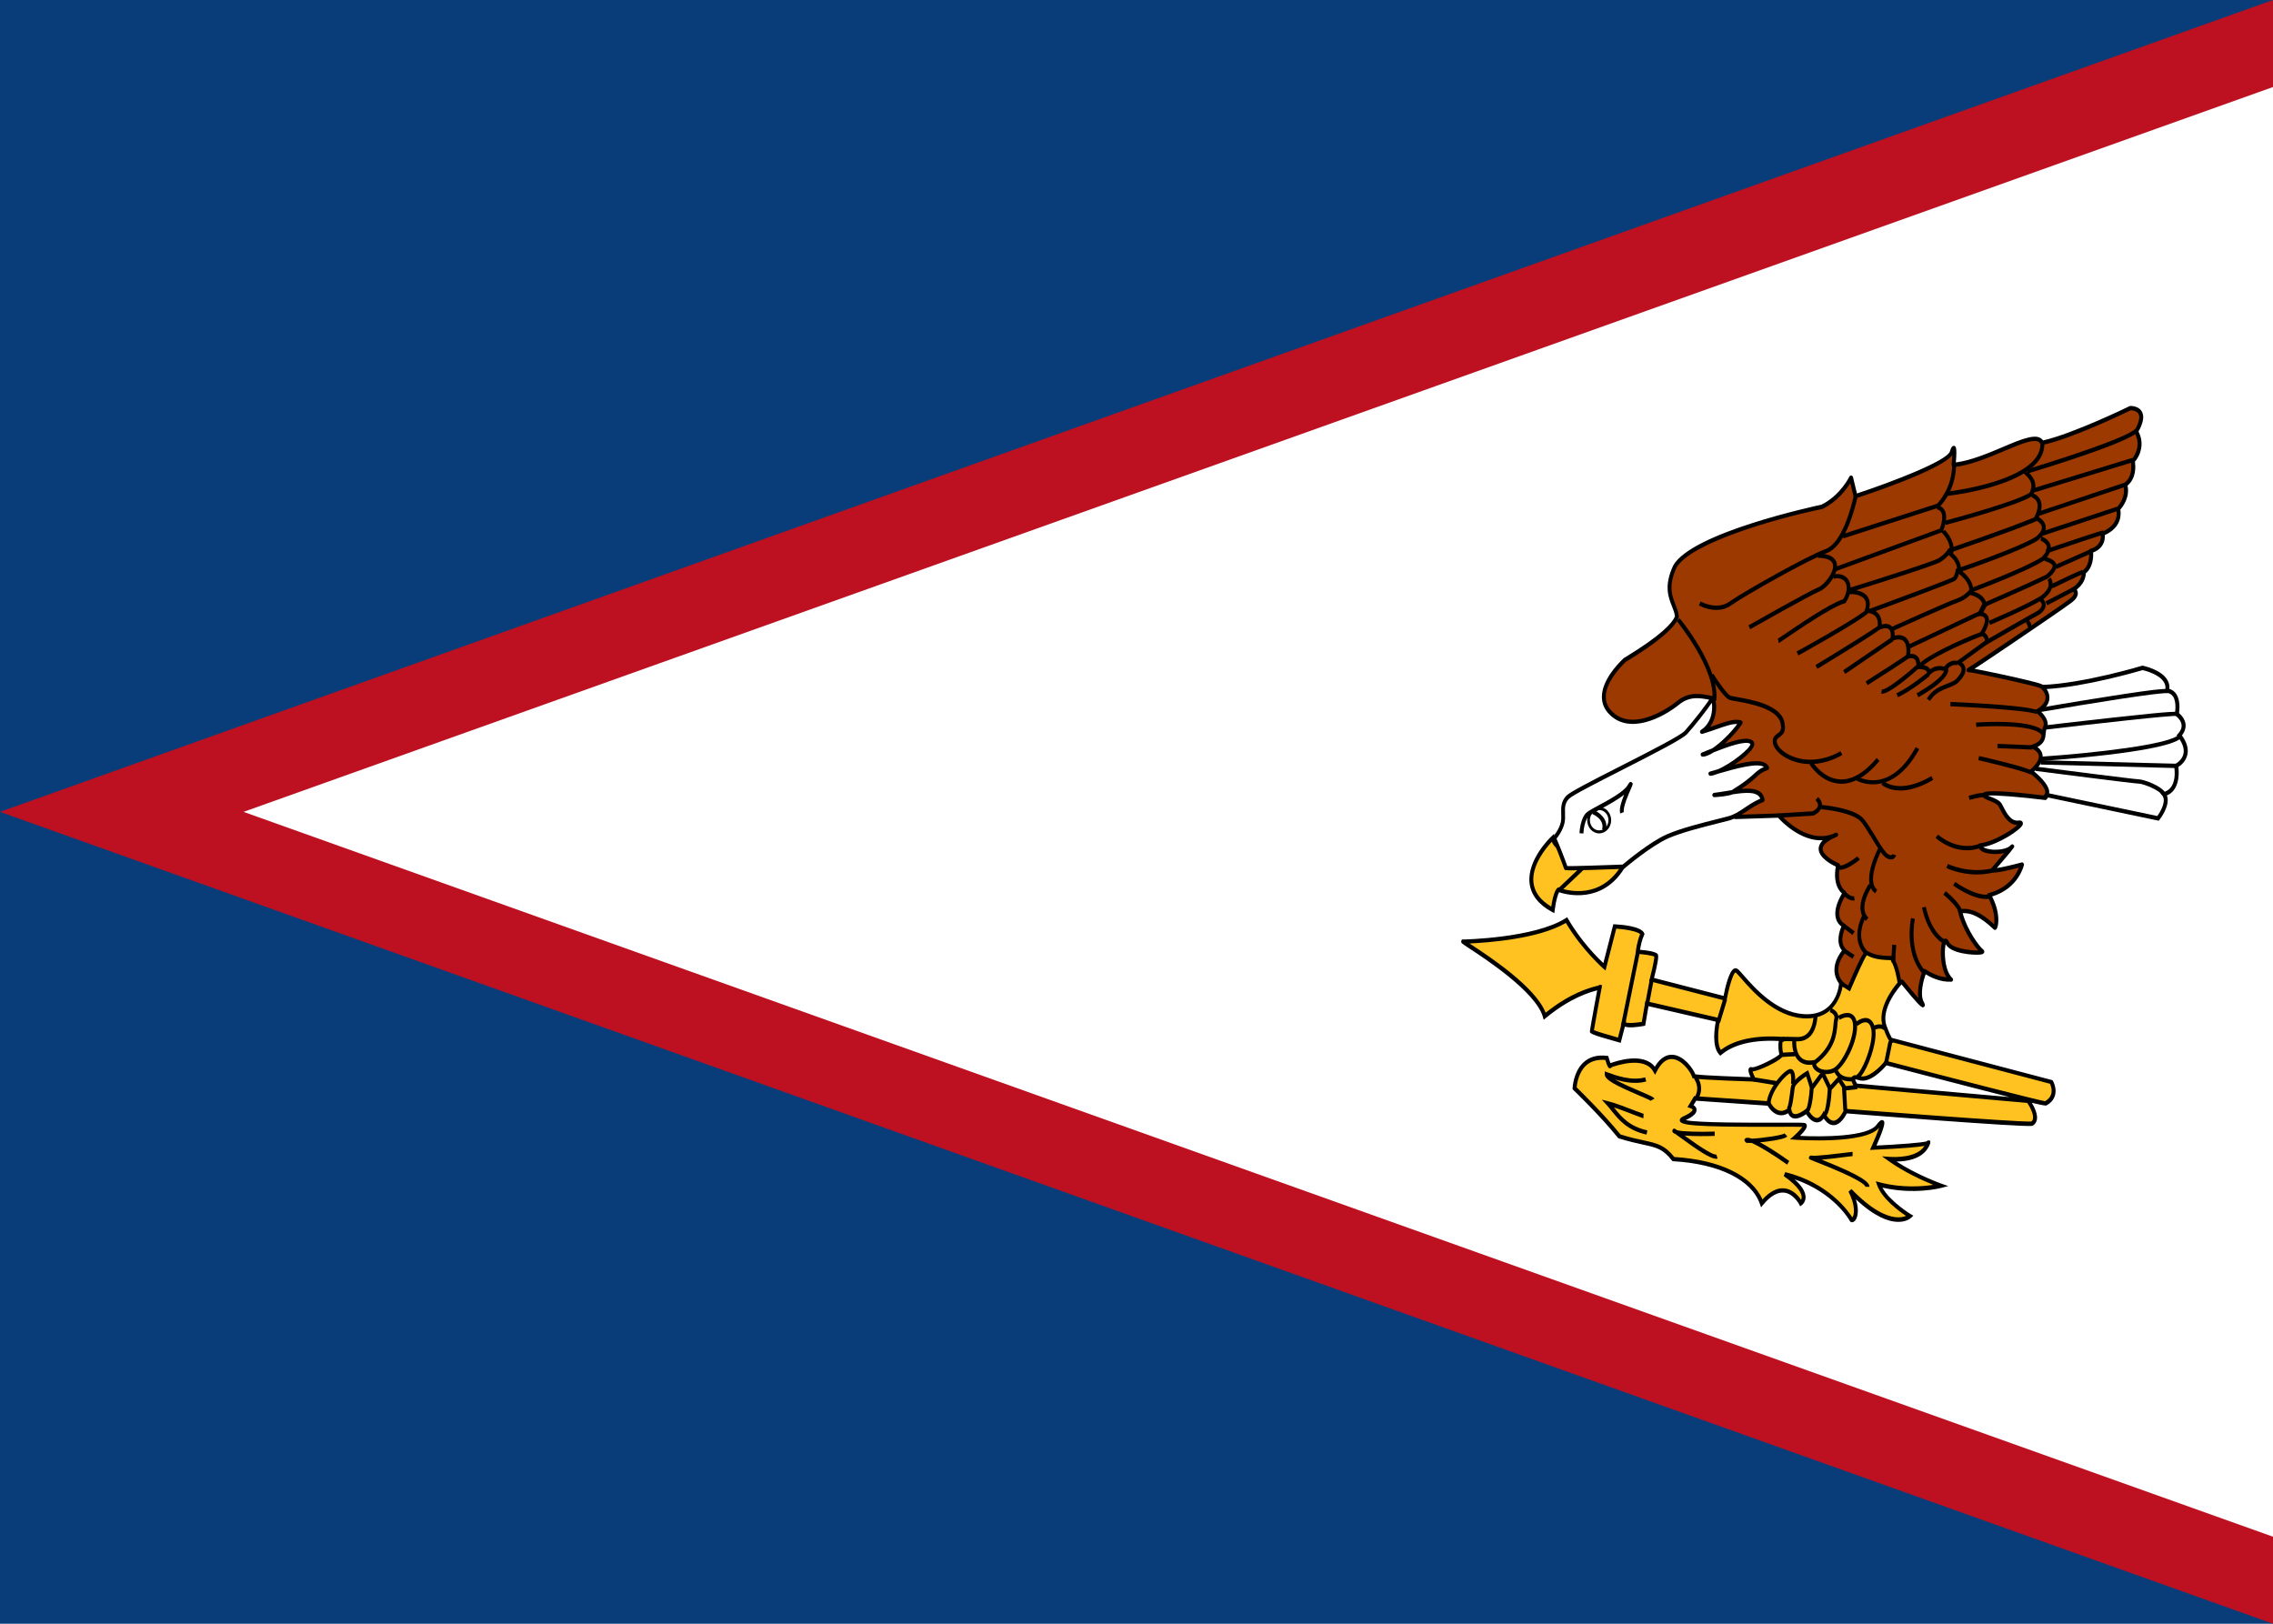 <svg width="28" height="20" viewBox="0 0 28 20" fill="none" xmlns="http://www.w3.org/2000/svg">
<path d="M28 0H0V20H28V0Z" fill="#083D7A"/>
<path d="M0 10L28 0V20L0 10Z" fill="#BD1021"/>
<path d="M3 10L28 1.072V18.928" fill="white"/>
<path d="M22.691 12.118C22.691 12.118 22.516 11.961 22.723 11.707C22.612 11.602 22.715 11.401 22.715 11.401C22.715 11.401 22.524 11.322 22.723 10.999C22.58 10.894 22.643 10.658 22.643 10.658C22.643 10.658 22.174 10.466 22.619 10.282C22.254 10.457 21.912 10.046 21.912 10.046L21.38 10.063C21.29 9.577 20.588 9.999 21.11 8.603C20.975 8.577 20.823 8.533 20.673 8.656C20.522 8.778 20.092 9.041 19.838 8.778C19.584 8.516 20.005 8.14 20.013 8.131C20.021 8.122 20.577 7.807 20.657 7.598C20.649 7.44 20.474 7.318 20.633 6.977C20.816 6.653 21.936 6.347 22.444 6.242C22.691 6.12 22.802 5.883 22.802 5.883L22.858 6.111C22.858 6.111 23.986 5.744 24.042 5.569C24.097 5.394 24.065 5.726 24.065 5.726C24.51 5.683 25.075 5.263 25.154 5.455C25.527 5.377 26.243 5.027 26.243 5.027C26.243 5.027 26.489 5.018 26.314 5.315C26.425 5.508 26.282 5.674 26.274 5.674C26.266 5.674 26.322 5.866 26.179 5.971C26.226 6.137 26.091 6.269 26.091 6.269C26.091 6.269 26.155 6.47 25.901 6.575C25.925 6.75 25.758 6.784 25.758 6.784C25.758 6.784 25.782 6.968 25.67 7.047C25.67 7.187 25.543 7.256 25.543 7.256C25.543 7.256 25.623 7.309 25.511 7.396C25.4 7.484 24.248 8.262 24.248 8.253C24.248 8.245 25.09 8.419 25.146 8.454C25.202 8.49 25.837 8.953 25.837 8.953L25.194 9.828C25.194 9.828 24.478 9.74 24.447 9.784C24.415 9.828 24.598 9.845 24.637 9.915C24.677 9.985 24.741 10.151 24.868 10.133C24.995 10.116 24.63 10.387 24.391 10.413C24.391 10.509 24.693 10.518 24.772 10.439C24.852 10.361 24.582 10.667 24.55 10.711C24.518 10.754 24.907 10.649 24.907 10.649C24.907 10.649 24.844 10.938 24.502 11.025C24.637 11.27 24.582 11.427 24.574 11.427C24.565 11.427 24.351 11.182 24.145 11.226C24.2 11.462 24.367 11.681 24.415 11.716C24.462 11.751 24.041 11.742 23.986 11.611C23.93 11.479 23.883 11.925 24.033 12.065C23.859 12.074 23.708 11.96 23.708 11.96C23.708 11.96 23.605 12.223 23.676 12.354C23.747 12.485 23.43 12.092 23.43 12.092L22.826 12.371L22.691 12.118Z" fill="#9C3900"/>
<path d="M23.687 12.408C23.666 12.408 23.618 12.364 23.423 12.124L22.835 12.396C22.824 12.401 22.811 12.396 22.805 12.385L22.672 12.135C22.658 12.12 22.605 12.062 22.598 11.966C22.593 11.883 22.623 11.796 22.69 11.708C22.612 11.611 22.659 11.469 22.683 11.412C22.661 11.396 22.631 11.367 22.617 11.316C22.593 11.234 22.618 11.129 22.69 11.005C22.582 10.906 22.603 10.736 22.615 10.674C22.556 10.647 22.404 10.565 22.403 10.455C22.403 10.418 22.42 10.383 22.453 10.35C22.18 10.363 21.947 10.122 21.902 10.072L21.38 10.089C21.368 10.09 21.359 10.081 21.356 10.068C21.328 9.918 21.238 9.861 21.142 9.801C20.942 9.676 20.736 9.548 21.076 8.623L21.073 8.622C20.947 8.597 20.818 8.571 20.687 8.677C20.483 8.842 20.071 9.054 19.822 8.797C19.761 8.735 19.731 8.661 19.733 8.577C19.737 8.38 19.917 8.188 19.994 8.114L19.997 8.111C20 8.108 20.001 8.107 20.032 8.088C20.466 7.823 20.599 7.673 20.633 7.593C20.629 7.552 20.614 7.513 20.596 7.468C20.551 7.355 20.495 7.214 20.612 6.964C20.842 6.558 22.361 6.233 22.438 6.216C22.671 6.099 22.78 5.874 22.781 5.871C22.786 5.862 22.795 5.856 22.805 5.857C22.815 5.858 22.823 5.866 22.826 5.876L22.875 6.078C23.308 5.935 23.983 5.676 24.02 5.56C24.03 5.526 24.044 5.485 24.073 5.492C24.091 5.497 24.11 5.501 24.093 5.696C24.28 5.671 24.486 5.585 24.669 5.507C24.909 5.405 25.102 5.324 25.167 5.425C25.538 5.341 26.227 5.006 26.234 5.002C26.236 5.001 26.239 5 26.243 5C26.247 5 26.348 4.997 26.387 5.074C26.416 5.13 26.401 5.212 26.343 5.316C26.411 5.445 26.373 5.561 26.344 5.619C26.343 5.621 26.322 5.663 26.299 5.686C26.299 5.687 26.3 5.688 26.3 5.689C26.305 5.739 26.321 5.886 26.208 5.982C26.239 6.126 26.151 6.241 26.119 6.277C26.129 6.331 26.138 6.496 25.928 6.591C25.936 6.72 25.848 6.783 25.785 6.804C25.787 6.858 25.784 6.989 25.695 7.061C25.69 7.165 25.622 7.231 25.583 7.262C25.59 7.273 25.595 7.288 25.596 7.304C25.597 7.342 25.574 7.381 25.526 7.418C25.467 7.464 25.128 7.697 24.854 7.882C24.548 8.089 24.398 8.19 24.323 8.238C24.385 8.249 24.493 8.27 24.686 8.312C24.883 8.355 25.125 8.41 25.159 8.431C25.215 8.466 25.826 8.912 25.852 8.931C25.857 8.935 25.861 8.942 25.862 8.949C25.863 8.956 25.861 8.964 25.857 8.97L25.214 9.844C25.209 9.851 25.2 9.855 25.192 9.854C24.902 9.818 24.584 9.791 24.488 9.799C24.5 9.805 24.515 9.81 24.526 9.815C24.577 9.835 24.635 9.858 24.659 9.9C24.665 9.911 24.671 9.923 24.678 9.936C24.718 10.014 24.773 10.12 24.866 10.107C24.875 10.106 24.9 10.102 24.913 10.121C24.916 10.126 24.923 10.14 24.916 10.159C24.89 10.223 24.628 10.395 24.431 10.434C24.436 10.438 24.442 10.44 24.445 10.442C24.529 10.483 24.706 10.47 24.758 10.42C24.771 10.406 24.789 10.389 24.805 10.408C24.823 10.428 24.823 10.428 24.686 10.589C24.654 10.626 24.621 10.665 24.598 10.692C24.661 10.683 24.788 10.654 24.903 10.623C24.911 10.621 24.92 10.624 24.925 10.63C24.931 10.637 24.934 10.646 24.932 10.655C24.929 10.667 24.865 10.943 24.54 11.042C24.645 11.251 24.618 11.399 24.599 11.436C24.591 11.451 24.582 11.454 24.575 11.454C24.565 11.454 24.56 11.45 24.542 11.432C24.403 11.301 24.28 11.239 24.177 11.248C24.236 11.462 24.385 11.661 24.429 11.694C24.446 11.706 24.444 11.723 24.443 11.728C24.438 11.751 24.414 11.756 24.392 11.758C24.321 11.766 24.029 11.751 23.968 11.629C23.961 11.656 23.955 11.71 23.959 11.779C23.962 11.837 23.977 11.978 24.05 12.046C24.058 12.053 24.061 12.064 24.058 12.074C24.054 12.085 24.046 12.092 24.036 12.092C23.896 12.099 23.773 12.033 23.721 12C23.697 12.069 23.646 12.247 23.698 12.341C23.707 12.357 23.722 12.386 23.701 12.402C23.696 12.405 23.692 12.408 23.687 12.408ZM22.598 10.32C22.503 10.363 22.452 10.411 22.452 10.455C22.452 10.533 22.6 10.612 22.652 10.633C22.663 10.638 22.67 10.652 22.666 10.665C22.666 10.667 22.61 10.884 22.736 10.977C22.741 10.981 22.745 10.987 22.746 10.994C22.748 11.001 22.746 11.008 22.743 11.014C22.671 11.131 22.643 11.23 22.663 11.299C22.679 11.357 22.722 11.376 22.723 11.376C22.73 11.379 22.735 11.385 22.737 11.392C22.739 11.399 22.739 11.408 22.736 11.414C22.735 11.416 22.643 11.598 22.738 11.687C22.743 11.691 22.746 11.698 22.747 11.705C22.747 11.712 22.745 11.719 22.74 11.725C22.673 11.807 22.641 11.887 22.646 11.961C22.652 12.047 22.706 12.097 22.706 12.097C22.709 12.099 22.71 12.102 22.712 12.104L22.836 12.338L23.42 12.067C23.43 12.063 23.441 12.066 23.448 12.074C23.512 12.153 23.582 12.237 23.631 12.293C23.609 12.149 23.682 11.959 23.686 11.95C23.689 11.942 23.694 11.937 23.701 11.935C23.708 11.933 23.715 11.934 23.721 11.939C23.723 11.94 23.838 12.025 23.979 12.038C23.896 11.908 23.899 11.685 23.922 11.608C23.932 11.578 23.945 11.562 23.964 11.561C23.981 11.56 23.996 11.573 24.008 11.6C24.043 11.682 24.275 11.709 24.369 11.707C24.296 11.627 24.168 11.432 24.121 11.233C24.12 11.226 24.121 11.219 24.124 11.212C24.128 11.206 24.134 11.202 24.14 11.2C24.319 11.163 24.495 11.32 24.564 11.384C24.573 11.331 24.573 11.206 24.482 11.039C24.478 11.032 24.477 11.023 24.48 11.015C24.483 11.007 24.489 11.001 24.497 11C24.744 10.936 24.838 10.767 24.87 10.687C24.551 10.77 24.538 10.748 24.529 10.731C24.523 10.722 24.521 10.707 24.531 10.694C24.545 10.675 24.596 10.616 24.649 10.553C24.662 10.538 24.675 10.523 24.689 10.507C24.601 10.528 24.488 10.521 24.424 10.491C24.377 10.467 24.367 10.436 24.367 10.413C24.367 10.4 24.376 10.388 24.389 10.387C24.555 10.368 24.782 10.226 24.851 10.161C24.851 10.161 24.85 10.161 24.849 10.161C24.738 10.161 24.674 10.038 24.635 9.962C24.628 9.949 24.622 9.938 24.617 9.929C24.602 9.902 24.548 9.88 24.509 9.864C24.462 9.846 24.428 9.832 24.42 9.804C24.417 9.791 24.42 9.778 24.428 9.767C24.454 9.73 24.708 9.741 25.183 9.799L25.802 8.959C25.689 8.876 25.182 8.508 25.134 8.477C25.088 8.449 24.309 8.281 24.249 8.279V8.278C24.243 8.28 24.24 8.279 24.237 8.277C24.229 8.272 24.224 8.263 24.224 8.253C24.224 8.244 24.229 8.235 24.236 8.23C24.237 8.229 24.238 8.229 24.24 8.228C24.284 8.205 25.373 7.472 25.497 7.375C25.529 7.349 25.547 7.325 25.547 7.307C25.546 7.29 25.531 7.279 25.531 7.279C25.523 7.274 25.519 7.265 25.519 7.255C25.52 7.246 25.525 7.237 25.532 7.233C25.534 7.232 25.646 7.168 25.646 7.047C25.646 7.038 25.65 7.029 25.657 7.024C25.754 6.956 25.734 6.79 25.734 6.788C25.732 6.774 25.741 6.761 25.753 6.758C25.759 6.757 25.897 6.726 25.877 6.579C25.875 6.566 25.882 6.554 25.893 6.55C26.12 6.456 26.071 6.285 26.069 6.277C26.066 6.267 26.069 6.256 26.076 6.249C26.077 6.248 26.198 6.127 26.156 5.979C26.153 5.968 26.157 5.956 26.166 5.949C26.27 5.873 26.256 5.744 26.251 5.695C26.249 5.677 26.248 5.667 26.256 5.657C26.258 5.654 26.261 5.652 26.263 5.65C26.273 5.639 26.391 5.498 26.294 5.33C26.289 5.321 26.289 5.31 26.294 5.301C26.347 5.21 26.365 5.141 26.344 5.1C26.323 5.058 26.264 5.054 26.248 5.053C26.18 5.086 25.519 5.406 25.159 5.481C25.148 5.483 25.137 5.477 25.132 5.466C25.097 5.382 24.897 5.467 24.685 5.557C24.49 5.639 24.269 5.733 24.068 5.753C24.061 5.753 24.053 5.751 24.048 5.745C24.043 5.74 24.041 5.732 24.041 5.724C24.045 5.684 24.048 5.641 24.05 5.605C23.911 5.792 22.976 6.1 22.864 6.137C22.858 6.139 22.852 6.138 22.846 6.135C22.84 6.131 22.836 6.125 22.834 6.118L22.793 5.95C22.745 6.029 22.635 6.177 22.454 6.267C22.453 6.268 22.451 6.268 22.449 6.269C21.817 6.399 20.819 6.699 20.653 6.991C20.548 7.217 20.597 7.34 20.64 7.448C20.659 7.498 20.678 7.545 20.681 7.597C20.681 7.601 20.68 7.605 20.679 7.608C20.631 7.734 20.421 7.912 20.055 8.136C20.041 8.144 20.032 8.15 20.028 8.152C20.027 8.153 20.026 8.154 20.025 8.155C19.969 8.209 19.784 8.398 19.781 8.579C19.78 8.647 19.804 8.706 19.855 8.759C19.959 8.866 20.105 8.892 20.288 8.836C20.432 8.792 20.574 8.703 20.658 8.634C20.806 8.515 20.952 8.544 21.082 8.571L21.114 8.577C21.121 8.578 21.127 8.583 21.131 8.59C21.134 8.597 21.135 8.606 21.132 8.613C20.792 9.522 20.974 9.635 21.166 9.756C21.262 9.816 21.362 9.878 21.399 10.036L21.912 10.019C21.918 10.019 21.925 10.022 21.93 10.028C21.933 10.032 22.246 10.401 22.58 10.271C22.59 10.266 22.6 10.262 22.611 10.257C22.623 10.252 22.637 10.258 22.642 10.272C22.647 10.285 22.641 10.3 22.629 10.306C22.618 10.311 22.608 10.316 22.598 10.32ZM26.274 5.647C26.272 5.647 26.271 5.648 26.269 5.648C26.271 5.648 26.273 5.647 26.274 5.647Z" fill="black"/>
<path d="M18.024 11.598C18.038 11.598 18.901 11.582 19.297 11.333C19.495 11.676 19.764 11.909 19.764 11.909L19.892 11.411C19.892 11.411 20.203 11.426 20.231 11.504C20.189 11.598 20.175 11.722 20.175 11.722C20.175 11.722 20.387 11.738 20.401 11.769C20.416 11.8 20.345 12.065 20.345 12.065L21.25 12.298C21.25 12.298 21.321 11.909 21.392 11.956C21.462 12.002 21.774 12.485 22.212 12.516C22.651 12.547 22.679 12.111 22.679 12.111L22.779 12.174C22.779 12.174 22.962 11.738 22.991 11.738C23.019 11.738 23.062 11.8 23.302 11.8C23.373 11.893 23.401 12.111 23.401 12.111C23.401 12.111 23.132 12.407 23.217 12.641C23.302 12.874 23.316 12.812 23.316 12.812L25.269 13.326C25.269 13.326 25.368 13.497 25.198 13.591C25.198 13.606 23.232 13.092 23.232 13.092C23.232 13.092 23.048 13.326 22.906 13.279C22.765 13.232 22.864 13.372 22.864 13.372L24.986 13.559C24.986 13.559 25.142 13.777 25.029 13.84C24.887 13.855 22.736 13.684 22.736 13.684C22.736 13.684 22.609 13.98 22.468 13.731C22.369 13.902 22.255 13.684 22.255 13.684C22.255 13.684 22.072 13.84 22.043 13.668C21.887 13.793 21.788 13.59 21.788 13.59L20.883 13.528L20.826 13.621C20.826 13.621 20.982 13.668 20.741 13.777C20.501 13.886 22.185 13.839 22.227 13.855C22.27 13.871 22.114 14.011 22.114 14.011C22.114 14.011 22.977 14.073 23.133 13.87C23.288 13.668 23.076 14.135 23.076 14.135C23.076 14.135 23.755 14.104 23.755 14.073C23.755 14.042 23.741 14.306 23.274 14.275C23.557 14.478 23.911 14.602 23.911 14.602C23.911 14.602 23.557 14.695 23.147 14.587C23.218 14.789 23.529 14.976 23.529 14.976C23.529 14.976 23.302 15.194 22.793 14.664C22.934 14.945 22.821 15.054 22.807 15.023C22.793 14.991 22.552 14.602 21.987 14.462C22.34 14.711 22.185 14.82 22.185 14.82C22.185 14.82 22.001 14.462 21.704 14.82C21.59 14.493 21.152 14.306 20.614 14.275C20.444 14.057 20.345 14.119 19.949 13.995C19.723 13.714 19.397 13.403 19.397 13.403C19.397 13.403 19.412 12.983 19.793 13.029C19.836 13.169 19.836 13.123 19.836 13.123C19.836 13.123 20.26 12.951 20.388 13.185C20.572 12.827 20.826 13.131 20.869 13.256C20.991 13.275 21.605 13.294 21.605 13.294C21.605 13.294 21.534 13.153 21.576 13.169C21.619 13.184 21.958 13.029 21.944 12.982C21.93 12.935 21.916 12.78 21.973 12.796C22.029 12.811 21.492 12.718 21.195 12.967C21.095 12.858 21.166 12.562 21.166 12.562L20.289 12.36L20.246 12.609C20.246 12.609 19.992 12.655 20.006 12.593C20.02 12.531 19.949 12.811 19.949 12.811C19.949 12.811 19.61 12.718 19.61 12.702C19.61 12.687 19.709 12.142 19.709 12.157C19.709 12.173 19.426 12.188 19.03 12.515C18.915 12.127 18.024 11.613 18.024 11.598Z" fill="#FFC221"/>
<path d="M22.814 15.055C22.814 15.055 22.813 15.055 22.812 15.055C22.8 15.054 22.79 15.047 22.785 15.035C22.783 15.031 22.593 14.691 22.107 14.526C22.197 14.606 22.242 14.68 22.242 14.746C22.242 14.811 22.199 14.842 22.197 14.843L22.175 14.858L22.163 14.834C22.162 14.833 22.094 14.704 21.98 14.69C21.899 14.68 21.811 14.73 21.72 14.839L21.694 14.871L21.68 14.831C21.577 14.533 21.178 14.336 20.612 14.303L20.602 14.302L20.595 14.294C20.484 14.152 20.408 14.135 20.242 14.099C20.164 14.082 20.068 14.061 19.942 14.022L19.935 14.02L19.93 14.014C19.707 13.738 19.384 13.428 19.38 13.425L19.372 13.416L19.372 13.403C19.373 13.396 19.38 13.204 19.504 13.087C19.577 13.018 19.675 12.99 19.795 13.005L19.811 13.006L19.815 13.022C19.826 13.06 19.834 13.082 19.839 13.095C19.91 13.068 20.244 12.957 20.385 13.139C20.462 13.009 20.548 12.987 20.608 12.992C20.74 13.003 20.85 13.149 20.885 13.233C21.007 13.249 21.429 13.263 21.564 13.268C21.526 13.182 21.54 13.164 21.546 13.155C21.549 13.151 21.561 13.137 21.583 13.146C21.633 13.153 21.889 13.024 21.919 12.985C21.911 12.954 21.9 12.875 21.913 12.822C21.521 12.802 21.314 12.901 21.208 12.99L21.191 13.004L21.176 12.988C21.086 12.888 21.121 12.663 21.136 12.584L20.307 12.393L20.266 12.633L20.249 12.637C20.181 12.649 20.071 12.664 20.016 12.645C20.003 12.693 19.985 12.767 19.971 12.82L19.965 12.845L19.943 12.839C19.585 12.74 19.585 12.728 19.585 12.704C19.585 12.695 19.601 12.599 19.634 12.421C19.654 12.309 19.667 12.24 19.675 12.198C19.584 12.223 19.35 12.286 19.043 12.539L19.016 12.561L19.006 12.525C18.916 12.216 18.294 11.809 18.09 11.676C18 11.616 18 11.616 18 11.598V11.592L18.009 11.572H18.024C18.032 11.572 18.896 11.556 19.285 11.311L19.305 11.298L19.318 11.319C19.474 11.59 19.678 11.794 19.751 11.863L19.874 11.384L19.893 11.385C19.97 11.389 20.222 11.408 20.254 11.495L20.258 11.506L20.253 11.517C20.224 11.579 20.209 11.658 20.203 11.699C20.404 11.716 20.418 11.747 20.423 11.758C20.434 11.783 20.418 11.88 20.375 12.046L21.232 12.267C21.25 12.17 21.298 11.961 21.36 11.931C21.375 11.924 21.39 11.925 21.404 11.934C21.422 11.946 21.447 11.975 21.485 12.019C21.613 12.164 21.878 12.467 22.214 12.491C22.624 12.521 22.654 12.128 22.655 12.111L22.658 12.069L22.767 12.138C22.948 11.713 22.973 11.713 22.99 11.713C23.003 11.713 23.014 11.718 23.028 11.726C23.063 11.743 23.128 11.775 23.302 11.775H23.313L23.32 11.785C23.394 11.883 23.423 12.101 23.424 12.109L23.426 12.123L23.418 12.132C23.415 12.135 23.161 12.418 23.239 12.633C23.273 12.726 23.294 12.766 23.305 12.784L23.321 12.788L25.284 13.305L25.289 13.314C25.291 13.317 25.338 13.399 25.316 13.487C25.302 13.541 25.267 13.584 25.211 13.615C25.21 13.616 25.21 13.616 25.209 13.616C25.209 13.616 25.209 13.616 25.209 13.616C25.2 13.62 25.173 13.617 25.029 13.583C25.06 13.634 25.105 13.724 25.091 13.794C25.084 13.826 25.066 13.851 25.039 13.866L25.035 13.868L25.03 13.868C24.893 13.884 22.961 13.731 22.75 13.714C22.73 13.754 22.672 13.854 22.593 13.859C22.548 13.862 22.505 13.835 22.466 13.778C22.441 13.81 22.413 13.826 22.381 13.825C22.32 13.823 22.272 13.76 22.248 13.724C22.212 13.75 22.137 13.794 22.08 13.771C22.057 13.761 22.039 13.741 22.028 13.712C21.988 13.736 21.948 13.743 21.908 13.733C21.837 13.716 21.791 13.648 21.774 13.619L20.895 13.558L20.862 13.612C20.879 13.623 20.898 13.641 20.899 13.668C20.902 13.712 20.86 13.752 20.766 13.797C20.92 13.831 21.566 13.829 21.891 13.828C22.157 13.827 22.22 13.828 22.234 13.833C22.247 13.837 22.255 13.848 22.257 13.861C22.262 13.888 22.234 13.932 22.174 13.991C22.444 14.005 23.001 14.002 23.113 13.857C23.145 13.815 23.173 13.783 23.199 13.801C23.216 13.814 23.239 13.83 23.115 14.11C23.389 14.097 23.682 14.075 23.734 14.058C23.742 14.046 23.754 14.047 23.758 14.047L23.778 14.051L23.778 14.076C23.778 14.082 23.778 14.088 23.773 14.094C23.746 14.167 23.659 14.303 23.362 14.307C23.623 14.476 23.914 14.579 23.917 14.58L23.999 14.609L23.915 14.631C23.901 14.635 23.579 14.718 23.189 14.628C23.283 14.8 23.536 14.954 23.539 14.956L23.57 14.974L23.543 14.999C23.534 15.008 23.321 15.202 22.862 14.772C22.908 14.917 22.876 14.995 22.863 15.019C22.849 15.041 22.832 15.055 22.814 15.055ZM22.827 15.009C22.828 15.01 22.828 15.011 22.828 15.011C22.828 15.01 22.827 15.01 22.827 15.009ZM21.991 14.437C22.524 14.569 22.768 14.915 22.818 14.995C22.822 14.99 22.827 14.981 22.831 14.968C22.84 14.936 22.854 14.843 22.771 14.678L22.808 14.646C23.063 14.911 23.242 14.98 23.347 14.992C23.409 14.999 23.453 14.988 23.479 14.976C23.393 14.919 23.182 14.765 23.123 14.597L23.107 14.55L23.151 14.562C23.43 14.636 23.685 14.614 23.815 14.594C23.691 14.544 23.457 14.439 23.26 14.298L23.183 14.243L23.274 14.249C23.358 14.255 23.616 14.259 23.707 14.114C23.626 14.13 23.452 14.145 23.076 14.162L23.035 14.164L23.053 14.124C23.09 14.042 23.129 13.949 23.149 13.889C22.987 14.098 22.147 14.04 22.111 14.038L22.05 14.033L22.098 13.991C22.143 13.95 22.185 13.905 22.202 13.88C22.155 13.878 22.026 13.878 21.891 13.879C20.825 13.882 20.703 13.858 20.693 13.804C20.688 13.773 20.721 13.758 20.731 13.753C20.851 13.699 20.851 13.669 20.851 13.669C20.85 13.664 20.835 13.652 20.819 13.648L20.787 13.638L20.869 13.501L21.802 13.565L21.809 13.578C21.809 13.579 21.851 13.663 21.919 13.68C21.953 13.688 21.99 13.678 22.028 13.647L22.059 13.622L22.066 13.664C22.073 13.709 22.091 13.717 22.097 13.719C22.138 13.737 22.216 13.683 22.24 13.663L22.262 13.645L22.275 13.671C22.29 13.698 22.336 13.769 22.381 13.77C22.382 13.77 22.382 13.77 22.383 13.77C22.405 13.77 22.426 13.752 22.447 13.717L22.467 13.681L22.487 13.717C22.521 13.777 22.556 13.806 22.59 13.804C22.647 13.8 22.699 13.708 22.714 13.673L22.721 13.656L22.738 13.658C22.759 13.659 24.846 13.824 25.021 13.814C25.033 13.806 25.041 13.796 25.043 13.781C25.055 13.723 25.001 13.627 24.973 13.585L22.85 13.398L22.844 13.389C22.827 13.365 22.789 13.304 22.813 13.265C22.833 13.232 22.88 13.243 22.912 13.254C23.016 13.288 23.164 13.136 23.213 13.075L23.222 13.063L23.237 13.067C23.98 13.261 25.097 13.549 25.192 13.564C25.233 13.54 25.259 13.509 25.269 13.472C25.282 13.421 25.262 13.369 25.253 13.349L23.324 12.841C23.32 12.844 23.316 12.846 23.311 12.846C23.288 12.847 23.261 12.834 23.195 12.651C23.113 12.426 23.328 12.158 23.375 12.103C23.368 12.058 23.342 11.905 23.29 11.826C23.114 11.825 23.046 11.791 23.008 11.772C23.004 11.77 23 11.768 22.996 11.766C22.967 11.806 22.877 12.004 22.8 12.185L22.789 12.211L22.698 12.153C22.678 12.26 22.594 12.544 22.256 12.544C22.241 12.544 22.226 12.543 22.211 12.543C21.856 12.517 21.582 12.205 21.451 12.054C21.419 12.018 21.391 11.986 21.379 11.978C21.353 11.986 21.304 12.137 21.273 12.303L21.269 12.33L20.314 12.084L20.322 12.057C20.351 11.948 20.38 11.816 20.379 11.783C20.355 11.77 20.256 11.755 20.173 11.749L20.148 11.747L20.151 11.719C20.151 11.714 20.164 11.6 20.204 11.506C20.174 11.474 20.037 11.447 19.91 11.438L19.778 11.954L19.749 11.93C19.747 11.927 19.486 11.699 19.289 11.368C18.954 11.566 18.324 11.611 18.103 11.621C18.107 11.624 18.111 11.627 18.115 11.629C18.337 11.774 18.915 12.153 19.04 12.474C19.345 12.23 19.577 12.169 19.667 12.145C19.677 12.142 19.688 12.14 19.693 12.138C19.697 12.131 19.702 12.131 19.708 12.131H19.732V12.158C19.732 12.164 19.731 12.168 19.729 12.172C19.717 12.227 19.649 12.604 19.635 12.689C19.675 12.706 19.806 12.745 19.931 12.78L19.954 12.691C19.967 12.641 19.975 12.609 19.981 12.589C19.981 12.588 19.982 12.588 19.982 12.588C19.982 12.584 19.983 12.582 19.983 12.581L19.984 12.581C19.993 12.554 19.999 12.556 20.013 12.56C20.027 12.564 20.032 12.575 20.029 12.594C20.052 12.605 20.137 12.601 20.225 12.587L20.269 12.329L21.195 12.543L21.189 12.57C21.171 12.643 21.142 12.841 21.198 12.932C21.318 12.84 21.544 12.743 21.952 12.771C21.96 12.769 21.968 12.769 21.977 12.771C22.002 12.778 22 12.798 22 12.803C21.996 12.824 21.983 12.826 21.962 12.825C21.951 12.843 21.953 12.931 21.966 12.976C21.971 12.991 21.966 13.008 21.951 13.024C21.902 13.078 21.672 13.19 21.589 13.197C21.596 13.218 21.609 13.252 21.625 13.282L21.645 13.323L21.603 13.322C21.578 13.321 20.986 13.303 20.864 13.284L20.85 13.281L20.845 13.267C20.821 13.194 20.716 13.054 20.604 13.045C20.53 13.038 20.464 13.091 20.408 13.2L20.388 13.239L20.366 13.2C20.261 13.008 19.919 13.121 19.854 13.145C19.85 13.153 19.843 13.157 19.837 13.158C19.814 13.162 19.802 13.144 19.775 13.056C19.676 13.047 19.595 13.071 19.535 13.127C19.445 13.213 19.425 13.352 19.422 13.393C19.476 13.446 19.758 13.722 19.962 13.973C20.083 14.011 20.176 14.031 20.251 14.047C20.415 14.083 20.507 14.103 20.625 14.251C21.182 14.285 21.583 14.479 21.711 14.774C21.804 14.672 21.896 14.626 21.986 14.638C22.088 14.65 22.157 14.733 22.187 14.779C22.191 14.77 22.194 14.759 22.194 14.746C22.194 14.707 22.164 14.62 21.973 14.486L21.991 14.437ZM22.876 13.347L24.754 13.513C24.617 13.478 24.438 13.432 24.204 13.372C23.762 13.258 23.322 13.143 23.239 13.122C23.197 13.171 23.035 13.35 22.898 13.304C22.871 13.295 22.858 13.295 22.853 13.296C22.854 13.306 22.864 13.328 22.876 13.347ZM19.692 12.139C19.688 12.142 19.683 12.149 19.683 12.158H19.684C19.687 12.149 19.69 12.143 19.692 12.139Z" fill="black"/>
<path d="M19.128 10.321C19.128 10.321 18.533 10.881 19.128 11.208C19.156 10.99 19.198 10.959 19.198 10.959C19.198 10.959 19.694 11.162 19.991 10.679C19.863 10.476 19.637 10.554 19.637 10.554C19.637 10.554 19.17 10.554 19.128 10.321Z" fill="#FFC221"/>
<path d="M19.147 11.248L19.117 11.232C18.95 11.141 18.858 11.021 18.842 10.878C18.809 10.59 19.099 10.312 19.112 10.301L19.143 10.271L19.151 10.316C19.182 10.488 19.507 10.527 19.634 10.528C19.665 10.518 19.884 10.463 20.01 10.664L20.02 10.678L20.01 10.694C19.737 11.138 19.296 11.02 19.206 10.99C19.195 11.009 19.17 11.067 19.151 11.212L19.147 11.248ZM19.116 10.368C19.046 10.443 18.866 10.66 18.89 10.871C18.903 10.988 18.976 11.087 19.109 11.167C19.136 10.986 19.174 10.945 19.185 10.937L19.195 10.929L19.206 10.934C19.226 10.942 19.677 11.119 19.961 10.679C19.844 10.514 19.652 10.576 19.644 10.579L19.637 10.581C19.618 10.581 19.204 10.578 19.116 10.368Z" fill="black"/>
<path d="M19.607 10.551L19.196 10.94L19.228 10.98L19.638 10.591L19.607 10.551Z" fill="black"/>
<path d="M19.147 10.325C19.147 10.325 19.227 10.238 19.25 10.133C19.274 10.028 19.219 9.915 19.314 9.818C19.41 9.722 20.665 9.136 20.768 9.023C20.871 8.909 21.062 8.664 21.086 8.612C21.11 8.559 21.181 8.874 20.967 9.014C21.197 8.944 21.348 8.865 21.443 8.9C21.348 9.049 21.094 9.293 20.975 9.293C21.253 9.18 21.507 9.084 21.579 9.145C21.65 9.206 21.237 9.512 21.07 9.53C21.348 9.451 21.722 9.329 21.769 9.46C21.618 9.512 21.666 9.556 21.356 9.748C21.316 9.783 21.118 9.792 21.118 9.792C21.356 9.766 21.682 9.661 21.714 9.853C21.523 9.932 21.452 10.037 21.293 10.081C21.134 10.124 20.768 10.203 20.546 10.299C20.323 10.395 19.997 10.675 19.997 10.675C19.997 10.675 19.29 10.701 19.29 10.693C19.29 10.684 19.155 10.334 19.147 10.325Z" fill="white"/>
<path d="M19.359 10.72C19.282 10.72 19.278 10.717 19.273 10.712C19.27 10.708 19.268 10.703 19.266 10.698C19.258 10.668 19.14 10.366 19.128 10.341C19.122 10.334 19.121 10.324 19.125 10.315C19.126 10.312 19.128 10.308 19.131 10.306C19.14 10.296 19.206 10.217 19.227 10.127C19.234 10.094 19.233 10.06 19.232 10.023C19.23 9.952 19.227 9.87 19.297 9.799C19.342 9.754 19.579 9.631 19.965 9.435C20.309 9.26 20.699 9.061 20.751 9.004C20.855 8.889 21.043 8.648 21.064 8.6C21.072 8.583 21.086 8.578 21.096 8.58C21.114 8.582 21.127 8.603 21.135 8.644C21.148 8.714 21.144 8.848 21.066 8.954C21.09 8.946 21.112 8.938 21.134 8.931C21.274 8.882 21.375 8.847 21.451 8.875C21.458 8.878 21.464 8.884 21.466 8.892C21.468 8.9 21.467 8.909 21.463 8.915C21.419 8.983 21.336 9.079 21.247 9.16C21.43 9.097 21.541 9.079 21.593 9.124C21.609 9.138 21.614 9.159 21.608 9.182C21.592 9.242 21.486 9.339 21.366 9.419C21.576 9.367 21.753 9.345 21.791 9.45C21.794 9.457 21.794 9.464 21.791 9.471C21.788 9.478 21.783 9.483 21.776 9.485C21.706 9.509 21.683 9.531 21.639 9.57C21.601 9.605 21.552 9.65 21.452 9.717C21.597 9.704 21.716 9.722 21.737 9.849C21.739 9.861 21.733 9.874 21.722 9.878C21.635 9.914 21.574 9.956 21.515 9.995C21.449 10.04 21.386 10.082 21.298 10.107C21.26 10.117 21.21 10.13 21.153 10.144C20.971 10.19 20.722 10.252 20.555 10.324C20.338 10.418 20.016 10.694 20.012 10.696C20.008 10.7 20.003 10.702 19.998 10.702C19.623 10.716 19.445 10.72 19.359 10.72ZM19.307 10.668C19.38 10.67 19.741 10.658 19.989 10.649C20.036 10.609 20.328 10.365 20.537 10.275C20.708 10.201 20.959 10.138 21.142 10.092C21.199 10.078 21.249 10.065 21.286 10.055C21.367 10.033 21.424 9.994 21.489 9.95C21.543 9.914 21.603 9.873 21.684 9.837C21.65 9.747 21.502 9.76 21.343 9.784C21.278 9.81 21.148 9.817 21.118 9.819C21.105 9.819 21.094 9.808 21.093 9.794C21.093 9.78 21.102 9.767 21.115 9.766C21.163 9.76 21.217 9.751 21.268 9.743C21.29 9.739 21.312 9.736 21.333 9.732C21.337 9.731 21.339 9.729 21.341 9.727C21.342 9.726 21.343 9.726 21.344 9.725C21.499 9.629 21.562 9.571 21.608 9.529C21.646 9.495 21.673 9.47 21.729 9.447C21.65 9.391 21.367 9.471 21.167 9.529C21.131 9.543 21.099 9.553 21.072 9.556C21.059 9.557 21.048 9.547 21.046 9.534C21.043 9.52 21.051 9.507 21.063 9.504C21.089 9.496 21.115 9.489 21.142 9.481C21.148 9.479 21.154 9.477 21.16 9.476C21.33 9.404 21.566 9.213 21.562 9.163C21.509 9.119 21.293 9.194 21.111 9.266C21.06 9.299 21.012 9.32 20.974 9.32C20.962 9.32 20.952 9.311 20.95 9.298C20.948 9.285 20.955 9.273 20.965 9.269C21.01 9.25 21.052 9.233 21.092 9.218C21.198 9.148 21.326 9.019 21.4 8.918C21.339 8.914 21.256 8.943 21.147 8.981C21.095 8.999 21.037 9.02 20.972 9.039C20.96 9.043 20.948 9.036 20.943 9.024C20.939 9.012 20.943 8.997 20.953 8.991C21.042 8.933 21.074 8.845 21.085 8.781C21.094 8.73 21.092 8.685 21.087 8.656C21.029 8.745 20.872 8.944 20.784 9.041C20.73 9.1 20.432 9.255 19.984 9.483C19.683 9.636 19.371 9.795 19.329 9.838C19.275 9.892 19.276 9.952 19.279 10.021C19.28 10.06 19.281 10.1 19.272 10.139C19.252 10.226 19.198 10.301 19.174 10.33C19.206 10.4 19.283 10.597 19.307 10.668Z" fill="black"/>
<path d="M25.209 9.792L26.584 10.08C26.584 10.08 26.735 9.888 26.655 9.783C26.862 9.731 26.806 9.433 26.806 9.433C26.806 9.433 27.045 9.32 26.846 9.057C26.981 8.909 26.814 8.795 26.814 8.795C26.814 8.795 26.87 8.533 26.695 8.507C26.742 8.297 26.393 8.227 26.393 8.227C26.393 8.227 25.67 8.445 25.162 8.463C25.328 8.647 25.098 8.76 25.098 8.76C25.098 8.76 25.233 8.865 25.193 8.953C25.153 9.04 25.217 9.136 25.042 9.198C25.273 9.311 25.018 9.504 25.018 9.504C25.018 9.504 25.273 9.696 25.209 9.792Z" fill="white"/>
<path d="M26.593 10.109L25.168 9.81L25.19 9.776C25.194 9.771 25.197 9.763 25.195 9.748C25.183 9.674 25.054 9.562 25.005 9.525L24.976 9.503L25.005 9.481C25.038 9.457 25.12 9.378 25.115 9.312C25.112 9.277 25.084 9.247 25.033 9.221L24.975 9.193L25.035 9.172C25.142 9.134 25.147 9.088 25.153 9.03C25.155 9.002 25.158 8.971 25.172 8.94C25.197 8.886 25.115 8.805 25.085 8.781L25.05 8.754L25.089 8.735C25.09 8.735 25.184 8.687 25.197 8.61C25.204 8.57 25.186 8.526 25.145 8.481L25.106 8.437L25.162 8.436C25.661 8.418 26.38 8.203 26.387 8.2L26.393 8.199L26.398 8.2C26.407 8.202 26.624 8.247 26.698 8.374C26.719 8.409 26.727 8.446 26.723 8.485C26.761 8.496 26.79 8.519 26.811 8.552C26.859 8.628 26.848 8.74 26.842 8.783C26.866 8.803 26.916 8.853 26.923 8.922C26.927 8.968 26.913 9.014 26.878 9.058C26.939 9.143 26.961 9.223 26.945 9.296C26.927 9.38 26.864 9.428 26.834 9.447C26.849 9.556 26.835 9.739 26.693 9.798C26.74 9.919 26.609 10.089 26.602 10.097L26.593 10.109ZM25.242 9.772L26.575 10.051C26.616 9.994 26.688 9.867 26.637 9.8L26.612 9.767L26.65 9.757C26.831 9.712 26.785 9.45 26.782 9.439L26.779 9.418L26.797 9.409C26.797 9.409 26.879 9.368 26.897 9.285C26.91 9.224 26.887 9.153 26.827 9.075L26.813 9.056L26.829 9.039C26.862 9.002 26.878 8.965 26.874 8.929C26.867 8.864 26.802 8.818 26.801 8.818L26.787 8.807L26.791 8.789C26.791 8.788 26.817 8.657 26.771 8.583C26.753 8.554 26.727 8.538 26.692 8.533L26.665 8.529L26.672 8.5C26.68 8.465 26.675 8.433 26.657 8.404C26.6 8.305 26.426 8.261 26.394 8.254C26.328 8.273 25.69 8.459 25.212 8.487C25.241 8.531 25.251 8.576 25.244 8.62C25.232 8.69 25.177 8.739 25.141 8.764C25.183 8.805 25.25 8.886 25.215 8.964C25.205 8.986 25.202 9.01 25.2 9.035C25.195 9.092 25.188 9.154 25.099 9.201C25.138 9.231 25.159 9.266 25.162 9.307C25.169 9.389 25.099 9.465 25.058 9.502C25.113 9.547 25.228 9.651 25.242 9.739C25.244 9.75 25.244 9.761 25.242 9.772Z" fill="black"/>
<path d="M20.151 11.731L19.967 12.634L20.014 12.646L20.198 11.743L20.151 11.731Z" fill="black"/>
<path d="M20.321 12.074L20.265 12.37L20.312 12.381L20.368 12.085L20.321 12.074Z" fill="black"/>
<path d="M21.227 12.304L21.142 12.585L21.188 12.601L21.273 12.321L21.227 12.304Z" fill="black"/>
<path d="M23.029 14.618H22.98C22.976 14.596 22.907 14.521 22.351 14.305C22.284 14.279 22.278 14.277 22.285 14.252C22.285 14.251 22.292 14.227 22.317 14.234C22.357 14.245 22.657 14.207 22.756 14.195C22.806 14.188 22.817 14.187 22.821 14.187L22.821 14.24C22.817 14.24 22.791 14.244 22.761 14.247C22.631 14.264 22.521 14.277 22.441 14.284C22.955 14.488 23.029 14.565 23.029 14.618Z" fill="black"/>
<path d="M22.015 14.345C21.855 14.231 21.668 14.115 21.577 14.078C21.543 14.079 21.515 14.078 21.505 14.073L21.488 14.047C21.488 14.033 21.495 14.024 21.509 14.017C21.519 14.013 21.539 14.011 21.58 14.025C21.701 14.02 21.955 13.985 21.983 13.96L22.017 13.998C21.995 14.022 21.908 14.043 21.757 14.062C21.753 14.062 21.721 14.066 21.68 14.07C21.76 14.112 21.875 14.182 22.041 14.3L22.015 14.345Z" fill="black"/>
<path d="M21.14 14.273C21.07 14.273 20.918 14.173 20.688 14.004C20.668 13.99 20.649 13.976 20.635 13.966C20.624 13.962 20.616 13.958 20.61 13.952C20.593 13.933 20.604 13.916 20.606 13.913C20.617 13.898 20.62 13.893 20.66 13.921C20.723 13.939 20.936 13.944 21.122 13.938L21.123 13.991C21.035 13.994 20.871 13.997 20.751 13.987C20.98 14.153 21.112 14.231 21.143 14.22L21.158 14.27C21.153 14.272 21.147 14.273 21.14 14.273Z" fill="black"/>
<path d="M20.283 13.975C20.045 13.922 19.942 13.795 19.851 13.682C19.83 13.656 19.811 13.632 19.79 13.609L19.731 13.545L19.812 13.565C19.895 13.585 20.049 13.644 20.151 13.684C20.195 13.701 20.241 13.718 20.248 13.72L20.245 13.737V13.773C20.237 13.773 20.226 13.769 20.135 13.734C20.062 13.706 19.962 13.667 19.882 13.64C19.883 13.642 19.885 13.645 19.887 13.647C19.977 13.759 20.071 13.874 20.293 13.923L20.283 13.975Z" fill="black"/>
<path d="M20.34 13.562C20.329 13.552 20.255 13.52 20.191 13.493C19.898 13.368 19.768 13.301 19.768 13.233V13.196L19.8 13.208C19.904 13.246 20.096 13.317 20.267 13.27L20.279 13.321C20.145 13.358 20.002 13.329 19.892 13.295C19.982 13.347 20.13 13.41 20.208 13.443C20.353 13.505 20.372 13.515 20.38 13.533L20.337 13.556C20.339 13.56 20.34 13.561 20.34 13.562Z" fill="black"/>
<path d="M23.264 12.822L23.207 13.102L23.254 13.114L23.311 12.834L23.264 12.822Z" fill="black"/>
<path d="M20.916 13.543L20.876 13.514C20.949 13.393 20.872 13.295 20.869 13.291L20.904 13.256C20.941 13.301 20.992 13.419 20.916 13.543Z" fill="black"/>
<path d="M22.875 13.363L22.72 13.379L22.724 13.432L22.88 13.416L22.875 13.363Z" fill="black"/>
<path d="M21.607 13.27L21.599 13.322L21.883 13.369L21.89 13.316L21.607 13.27Z" fill="black"/>
<path d="M21.971 12.835C21.942 12.828 21.938 12.812 21.939 12.8C21.942 12.773 21.943 12.766 22.135 12.773C22.191 12.775 22.237 12.758 22.27 12.721C22.343 12.642 22.341 12.496 22.341 12.495L22.389 12.493C22.389 12.5 22.392 12.662 22.305 12.759C22.261 12.806 22.204 12.829 22.134 12.826C22.002 12.822 21.977 12.825 21.973 12.826C21.978 12.825 21.986 12.817 21.987 12.805C21.988 12.796 21.984 12.789 21.98 12.784L21.971 12.835Z" fill="black"/>
<path d="M22.291 13.116C22.235 13.116 22.189 13.098 22.153 13.063C22.064 12.975 22.078 12.813 22.079 12.806L22.127 12.811C22.127 12.813 22.115 12.954 22.185 13.023C22.223 13.061 22.28 13.072 22.355 13.055C22.563 12.889 22.577 12.719 22.586 12.618C22.589 12.589 22.591 12.565 22.596 12.546C22.612 12.494 22.543 12.467 22.54 12.466L22.555 12.416C22.596 12.431 22.667 12.481 22.642 12.563C22.638 12.577 22.636 12.598 22.634 12.623C22.625 12.734 22.609 12.92 22.379 13.101L22.375 13.104L22.37 13.106C22.342 13.112 22.315 13.116 22.291 13.116Z" fill="black"/>
<path d="M22.495 13.23C22.444 13.23 22.395 13.214 22.362 13.184C22.331 13.156 22.318 13.121 22.325 13.083L22.373 13.094C22.369 13.112 22.376 13.128 22.393 13.143C22.428 13.176 22.505 13.193 22.579 13.16C22.685 13.113 22.848 12.783 22.826 12.611C22.821 12.572 22.808 12.547 22.788 12.537C22.748 12.516 22.684 12.547 22.663 12.561L22.639 12.515C22.643 12.512 22.738 12.451 22.808 12.489C22.844 12.508 22.866 12.546 22.874 12.604C22.9 12.806 22.724 13.153 22.596 13.21C22.564 13.224 22.529 13.23 22.495 13.23Z" fill="black"/>
<path d="M22.876 13.29L22.871 13.237C22.876 13.236 22.896 13.221 22.928 13.165C22.998 13.042 23.082 12.794 23.049 12.667C23.039 12.627 23.022 12.603 23 12.595C22.958 12.58 22.9 12.62 22.881 12.637L22.851 12.596C22.854 12.593 22.94 12.518 23.014 12.544C23.053 12.558 23.08 12.594 23.096 12.653C23.133 12.798 23.042 13.074 22.96 13.208C22.929 13.26 22.901 13.287 22.876 13.29Z" fill="black"/>
<path d="M23.207 12.689C23.165 12.649 23.099 12.684 23.099 12.684L23.077 12.636C23.081 12.634 23.172 12.586 23.239 12.649L23.207 12.689Z" fill="black"/>
<path d="M22.791 13.32C22.731 13.32 22.638 13.3 22.597 13.204L22.641 13.182C22.682 13.281 22.805 13.27 22.828 13.264L22.84 13.315C22.831 13.318 22.813 13.32 22.791 13.32Z" fill="black"/>
<path d="M21.953 13.019L21.951 12.966C21.977 12.964 22.11 12.957 22.119 12.957V13.01C22.112 13.01 22.016 13.015 21.953 13.019Z" fill="black"/>
<path d="M22.487 13.751L22.466 13.703C22.485 13.688 22.508 13.554 22.516 13.41L22.517 13.4L22.654 13.249L22.739 13.377L22.755 13.673L22.707 13.676L22.691 13.395L22.649 13.33L22.564 13.424C22.557 13.538 22.538 13.723 22.487 13.751Z" fill="black"/>
<path d="M22.265 13.716L22.243 13.668C22.262 13.655 22.286 13.53 22.294 13.402L22.294 13.393L22.457 13.172L22.474 13.208C22.474 13.208 22.554 13.375 22.562 13.392L22.519 13.416C22.513 13.403 22.472 13.318 22.448 13.268L22.341 13.414C22.335 13.501 22.317 13.687 22.265 13.716Z" fill="black"/>
<path d="M22.032 13.69L22.014 13.641C22.03 13.628 22.043 13.522 22.05 13.471C22.054 13.436 22.058 13.402 22.063 13.38C22.081 13.302 22.222 13.213 22.25 13.197L22.274 13.182L22.284 13.211C22.341 13.381 22.341 13.389 22.341 13.395H22.293H22.317L22.294 13.399C22.292 13.389 22.271 13.324 22.249 13.258C22.19 13.298 22.118 13.357 22.11 13.392C22.106 13.412 22.102 13.444 22.098 13.478C22.082 13.599 22.07 13.674 22.032 13.69Z" fill="black"/>
<path d="M21.809 13.606L21.761 13.603C21.769 13.404 21.99 13.167 22.055 13.167C22.069 13.167 22.081 13.173 22.09 13.184C22.122 13.223 22.114 13.324 22.111 13.354L22.063 13.348C22.069 13.291 22.064 13.229 22.054 13.22C22.015 13.225 21.816 13.427 21.809 13.606Z" fill="black"/>
<path d="M19.505 10.266L19.457 10.263C19.457 10.255 19.466 10.075 19.545 10.007C19.571 9.985 19.627 9.955 19.697 9.917C19.825 9.848 20 9.753 20.049 9.672C20.068 9.64 20.079 9.622 20.1 9.636C20.12 9.649 20.114 9.664 20.094 9.708C20.067 9.768 19.987 9.95 20.004 10.002L19.959 10.02C19.943 9.972 19.968 9.885 20.007 9.788C19.927 9.852 19.815 9.913 19.719 9.965C19.654 10 19.597 10.03 19.575 10.049C19.523 10.093 19.507 10.22 19.505 10.266Z" fill="black"/>
<path d="M19.782 10.228L19.736 10.213C19.768 10.09 19.622 10.029 19.616 10.027L19.632 9.977C19.7 10.004 19.818 10.092 19.782 10.228Z" fill="black"/>
<path d="M19.699 10.265C19.618 10.265 19.552 10.192 19.552 10.103C19.552 10.013 19.618 9.94 19.699 9.94C19.781 9.94 19.847 10.013 19.847 10.103C19.847 10.192 19.781 10.265 19.699 10.265ZM19.699 9.977C19.636 9.977 19.585 10.033 19.585 10.102C19.585 10.172 19.636 10.228 19.699 10.228C19.762 10.228 19.814 10.172 19.814 10.102C19.814 10.033 19.762 9.977 19.699 9.977Z" fill="black"/>
<path d="M26.635 9.796C26.602 9.73 26.397 9.652 26.346 9.652C26.289 9.652 25.121 9.501 25.072 9.495L25.077 9.442C25.415 9.486 26.301 9.599 26.346 9.599C26.404 9.599 26.63 9.678 26.677 9.77L26.635 9.796Z" fill="black"/>
<path d="M25.14 9.364L25.138 9.417L26.831 9.461L26.832 9.408L25.14 9.364Z" fill="black"/>
<path d="M25.147 9.373L25.145 9.32C25.761 9.279 26.766 9.169 26.842 9.043L26.882 9.072C26.863 9.103 26.806 9.197 25.965 9.297C25.554 9.346 25.151 9.372 25.147 9.373Z" fill="black"/>
<path d="M25.196 8.987L25.191 8.935C25.195 8.934 25.599 8.886 26 8.842C26.825 8.751 26.831 8.761 26.842 8.78L26.802 8.809C26.807 8.816 26.812 8.819 26.815 8.819C26.756 8.808 25.815 8.914 25.196 8.987Z" fill="black"/>
<path d="M25.142 8.769L25.134 8.717C25.138 8.716 25.53 8.648 25.919 8.587C26.724 8.459 26.731 8.478 26.741 8.506L26.697 8.526C26.7 8.535 26.706 8.538 26.708 8.539C26.642 8.52 25.736 8.666 25.142 8.769Z" fill="black"/>
<path d="M21.141 8.633L21.093 8.626C21.139 8.24 20.66 7.656 20.655 7.65L20.69 7.615C20.711 7.639 21.19 8.223 21.141 8.633Z" fill="black"/>
<path d="M22.3 9.411C22.206 9.411 22.115 9.391 22.033 9.352C21.931 9.304 21.86 9.233 21.841 9.161C21.826 9.085 21.866 9.056 21.895 9.035C21.927 9.012 21.95 8.995 21.936 8.923C21.913 8.73 21.547 8.666 21.39 8.638C21.341 8.63 21.314 8.625 21.3 8.619C21.233 8.591 21.093 8.373 21.066 8.329L21.106 8.299C21.166 8.395 21.276 8.552 21.317 8.569C21.327 8.573 21.36 8.579 21.398 8.586C21.579 8.617 21.956 8.683 21.984 8.914C22.004 9.019 21.957 9.054 21.922 9.079C21.895 9.099 21.881 9.109 21.889 9.148C21.902 9.201 21.966 9.263 22.052 9.303C22.236 9.391 22.468 9.371 22.672 9.253L22.695 9.299C22.568 9.373 22.431 9.411 22.3 9.411Z" fill="black"/>
<path d="M22.684 9.654C22.673 9.654 22.663 9.653 22.652 9.652C22.427 9.634 22.295 9.423 22.29 9.414L22.329 9.384C22.331 9.386 22.455 9.583 22.656 9.599C22.806 9.612 22.961 9.523 23.118 9.337L23.153 9.373C22.997 9.559 22.839 9.654 22.684 9.654Z" fill="black"/>
<path d="M23.072 9.661C22.953 9.661 22.872 9.616 22.87 9.615L22.892 9.568C22.908 9.577 23.282 9.783 23.599 9.202L23.641 9.229C23.448 9.583 23.227 9.661 23.072 9.661Z" fill="black"/>
<path d="M23.409 9.737C23.258 9.737 23.181 9.669 23.176 9.664L23.207 9.623C23.209 9.625 23.4 9.791 23.792 9.559L23.814 9.606C23.645 9.706 23.51 9.737 23.409 9.737Z" fill="black"/>
<path d="M25.01 9.54C24.978 9.512 24.616 9.42 24.37 9.363L24.38 9.312C24.525 9.345 25.002 9.457 25.044 9.502L25.01 9.54Z" fill="black"/>
<path d="M25.034 9.233C24.89 9.227 24.615 9.216 24.605 9.215L24.606 9.162C24.614 9.162 24.965 9.177 25.036 9.18L25.034 9.233Z" fill="black"/>
<path d="M25.149 9.054C25.085 8.942 24.633 8.932 24.345 8.953L24.342 8.9C24.418 8.894 25.09 8.852 25.19 9.026L25.149 9.054Z" fill="black"/>
<path d="M25.08 8.795C25.036 8.761 24.503 8.72 24.025 8.699L24.027 8.646C24.338 8.659 25.067 8.697 25.117 8.76L25.08 8.795Z" fill="black"/>
<path d="M24.262 9.853L24.25 9.802C24.375 9.764 24.45 9.758 24.472 9.782L24.438 9.82C24.439 9.821 24.44 9.822 24.44 9.822C24.425 9.814 24.343 9.829 24.262 9.853Z" fill="black"/>
<path d="M24.23 10.473C24.008 10.473 23.851 10.327 23.843 10.32L23.874 10.28C23.877 10.282 24.099 10.487 24.376 10.397L24.39 10.447C24.334 10.465 24.28 10.473 24.23 10.473Z" fill="black"/>
<path d="M24.352 10.771C24.14 10.771 23.984 10.695 23.976 10.691L23.996 10.642C23.998 10.643 24.255 10.768 24.553 10.693L24.564 10.745C24.489 10.764 24.418 10.771 24.352 10.771Z" fill="black"/>
<path d="M24.465 11.073C24.288 11.073 24.07 10.914 24.06 10.907L24.086 10.863C24.089 10.865 24.343 11.049 24.506 11.016L24.515 11.068C24.498 11.072 24.482 11.073 24.465 11.073Z" fill="black"/>
<path d="M24.121 11.229C24.116 11.183 24.012 11.079 23.94 11.02L23.968 10.977C24 11.003 24.16 11.137 24.169 11.223L24.121 11.229Z" fill="black"/>
<path d="M23.943 11.626C23.736 11.507 23.679 11.192 23.676 11.179L23.724 11.169C23.724 11.172 23.779 11.473 23.965 11.579L23.943 11.626Z" fill="black"/>
<path d="M23.683 11.996C23.454 11.735 23.538 11.325 23.541 11.307L23.588 11.319C23.587 11.323 23.507 11.72 23.717 11.959L23.683 11.996Z" fill="black"/>
<path d="M23.305 11.859C23.299 11.846 23.297 11.826 23.308 11.66C23.309 11.648 23.31 11.639 23.31 11.636L23.358 11.637C23.358 11.639 23.358 11.649 23.357 11.665C23.349 11.767 23.347 11.826 23.349 11.839C23.349 11.839 23.349 11.837 23.348 11.835L23.305 11.859Z" fill="black"/>
<path d="M21.905 10.072L21.903 10.019L22.327 9.993C22.347 9.984 22.39 9.956 22.395 9.923C22.399 9.903 22.388 9.88 22.364 9.856L22.397 9.817C22.434 9.855 22.45 9.893 22.443 9.933C22.431 10.003 22.351 10.04 22.342 10.044L22.334 10.046L21.905 10.072Z" fill="black"/>
<path d="M23.293 10.586C23.276 10.586 23.256 10.58 23.235 10.567C23.189 10.539 23.13 10.442 23.062 10.33C23.016 10.255 22.969 10.178 22.927 10.125C22.838 10.011 22.486 9.97 22.436 9.968L22.437 9.915C22.441 9.915 22.851 9.947 22.963 10.09C23.008 10.146 23.055 10.225 23.102 10.301C23.161 10.399 23.222 10.499 23.259 10.521C23.277 10.533 23.291 10.536 23.3 10.533C23.308 10.529 23.311 10.52 23.311 10.52L23.358 10.535C23.357 10.538 23.348 10.568 23.319 10.582C23.311 10.585 23.302 10.586 23.293 10.586Z" fill="black"/>
<path d="M23.099 11.003C22.915 10.869 23.13 10.46 23.139 10.443L23.18 10.47C23.124 10.576 23.004 10.87 23.125 10.959L23.099 11.003Z" fill="black"/>
<path d="M22.985 11.343C22.819 11.188 23.013 10.899 23.021 10.887L23.06 10.919C23.058 10.921 22.884 11.18 23.016 11.302L22.985 11.343Z" fill="black"/>
<path d="M22.977 11.762C22.782 11.566 22.939 11.276 22.941 11.274L22.982 11.301C22.976 11.311 22.844 11.556 23.009 11.722L22.977 11.762Z" fill="black"/>
<path d="M22.672 10.713C22.659 10.713 22.647 10.71 22.637 10.705L22.659 10.657C22.7 10.68 22.853 10.573 22.878 10.549L22.911 10.587C22.91 10.589 22.763 10.713 22.672 10.713Z" fill="black"/>
<path d="M22.83 11.092C22.764 11.092 22.7 11.024 22.692 11.016L22.727 10.978C22.744 10.998 22.799 11.046 22.839 11.039L22.847 11.091C22.841 11.092 22.836 11.092 22.83 11.092Z" fill="black"/>
<path d="M22.732 11.386L22.705 11.429L22.82 11.516L22.847 11.472L22.732 11.386Z" fill="black"/>
<path d="M22.746 11.698L22.721 11.743L22.82 11.809L22.845 11.763L22.746 11.698Z" fill="black"/>
<path d="M21.143 7.513C21.028 7.513 20.934 7.46 20.928 7.456L20.95 7.409C20.952 7.411 21.149 7.52 21.302 7.411C21.472 7.289 22.276 6.838 22.485 6.764C22.683 6.694 22.797 6.278 22.837 6.102L22.884 6.115C22.832 6.344 22.713 6.739 22.5 6.814C22.293 6.887 21.497 7.334 21.328 7.455C21.267 7.499 21.202 7.513 21.143 7.513Z" fill="black"/>
<path d="M22.709 6.631L22.695 6.58L23.86 6.205C23.885 6.18 24.041 6.013 24.048 5.731L24.096 5.733C24.088 6.063 23.895 6.241 23.887 6.249L23.883 6.252L22.709 6.631Z" fill="black"/>
<path d="M23.991 6.108L23.986 6.055C23.989 6.055 24.281 6.022 24.568 5.932C24.826 5.85 25.134 5.705 25.134 5.475H25.183C25.183 5.971 24.04 6.102 23.991 6.108Z" fill="black"/>
<path d="M24.981 5.831L24.968 5.78C25.308 5.678 26.21 5.39 26.302 5.282L26.338 5.318C26.219 5.457 25.107 5.793 24.981 5.831Z" fill="black"/>
<path d="M21.56 7.75L21.538 7.703C21.568 7.686 22.284 7.279 22.401 7.233C22.467 7.207 22.595 7.054 22.58 6.958C22.569 6.886 22.472 6.871 22.393 6.871V6.818C22.57 6.818 22.618 6.889 22.628 6.949C22.648 7.079 22.501 7.25 22.417 7.283C22.304 7.328 21.567 7.746 21.56 7.75Z" fill="black"/>
<path d="M21.908 7.919V7.893L21.899 7.868C21.904 7.866 21.935 7.845 21.97 7.821C22.14 7.705 22.536 7.434 22.704 7.382C22.751 7.307 22.762 7.226 22.733 7.175C22.708 7.131 22.657 7.114 22.589 7.128L22.581 7.076C22.668 7.059 22.738 7.084 22.773 7.147C22.815 7.219 22.802 7.324 22.738 7.421L22.733 7.429L22.724 7.431C22.569 7.474 22.152 7.759 21.994 7.866C21.917 7.919 21.917 7.919 21.908 7.919Z" fill="black"/>
<path d="M22.153 8.073L22.131 8.025C22.138 8.022 22.802 7.656 22.967 7.526C22.992 7.462 22.991 7.412 22.965 7.378C22.916 7.313 22.794 7.315 22.777 7.32L22.773 7.305L22.758 7.271C22.78 7.259 22.921 7.257 22.992 7.331C23.026 7.367 23.056 7.435 23.008 7.554L23.006 7.561L23 7.565C22.842 7.693 22.181 8.057 22.153 8.073Z" fill="black"/>
<path d="M22.617 7.035L22.602 6.985L23.896 6.511C23.913 6.467 23.94 6.372 23.916 6.317C23.905 6.294 23.886 6.279 23.858 6.273L23.868 6.221C23.911 6.231 23.942 6.255 23.959 6.293C24.002 6.389 23.938 6.537 23.935 6.543L23.93 6.553L22.617 7.035Z" fill="black"/>
<path d="M23.969 6.466L23.958 6.414C23.967 6.412 24.811 6.188 24.999 6.071C25.058 5.968 25.002 5.897 24.945 5.846C24.933 5.836 24.925 5.829 24.925 5.815H24.974C24.974 5.805 24.968 5.799 24.968 5.798C24.97 5.8 24.973 5.802 24.976 5.805C25.08 5.899 25.101 6 25.037 6.105L25.034 6.11L25.029 6.113C24.844 6.233 24.005 6.456 23.969 6.466Z" fill="black"/>
<path d="M26.263 5.641L25.035 6.018L25.048 6.069L26.276 5.692L26.263 5.641Z" fill="black"/>
<path d="M26.171 5.945L25.102 6.304L25.116 6.354L26.185 5.995L26.171 5.945Z" fill="black"/>
<path d="M26.078 6.241L25.134 6.553L25.148 6.604L26.092 6.291L26.078 6.241Z" fill="black"/>
<path d="M25.216 6.815L25.201 6.764C25.455 6.678 25.885 6.533 25.91 6.533V6.559L25.912 6.586C25.882 6.59 25.479 6.725 25.216 6.815Z" fill="black"/>
<path d="M25.75 6.765L25.315 6.958L25.333 7.007L25.768 6.814L25.75 6.765Z" fill="black"/>
<path d="M25.285 7.246L25.265 7.197C25.629 7.021 25.645 7.021 25.651 7.021V7.047L25.655 7.073C25.633 7.078 25.416 7.182 25.285 7.246Z" fill="black"/>
<path d="M25.532 7.234L25.198 7.408L25.218 7.456L25.553 7.281L25.532 7.234Z" fill="black"/>
<path d="M25.023 7.732L24.976 7.723C24.98 7.692 24.961 7.68 24.957 7.678L24.975 7.629C24.996 7.638 25.032 7.671 25.023 7.732Z" fill="black"/>
<path d="M23.774 8.634L23.735 8.604C23.806 8.491 23.905 8.452 23.985 8.422C24.04 8.4 24.087 8.382 24.111 8.346L24.113 8.343C24.152 8.301 24.168 8.264 24.163 8.236C24.155 8.201 24.115 8.184 24.114 8.184L24.13 8.134C24.133 8.135 24.197 8.161 24.21 8.225C24.22 8.272 24.199 8.324 24.149 8.379C24.116 8.427 24.06 8.449 24.001 8.472C23.924 8.502 23.837 8.535 23.774 8.634Z" fill="black"/>
<path d="M22.792 7.293L22.779 7.242C23.128 7.134 23.806 6.919 23.877 6.877C23.961 6.826 23.993 6.768 23.993 6.767L23.998 6.758L24.007 6.755C24.014 6.753 24.709 6.518 25.058 6.373C25.098 6.296 25.11 6.232 25.093 6.188C25.075 6.14 25.028 6.126 25.027 6.126L25.039 6.075C25.041 6.075 25.11 6.094 25.138 6.167C25.162 6.23 25.148 6.311 25.096 6.408L25.092 6.416L25.084 6.42C24.757 6.557 24.11 6.776 24.029 6.804C24.016 6.825 23.977 6.878 23.901 6.924C23.807 6.979 22.833 7.28 22.792 7.293Z" fill="black"/>
<path d="M23.044 7.55L23.029 7.5C23.423 7.355 24.023 7.131 24.059 7.108C24.076 7.093 24.087 7.049 24.09 7.025L24.092 7.008L24.107 7.003C24.114 7.001 24.867 6.745 25.079 6.611C25.114 6.582 25.157 6.537 25.153 6.493C25.148 6.451 25.1 6.418 25.082 6.41L25.101 6.361C25.105 6.363 25.192 6.405 25.201 6.487C25.206 6.543 25.174 6.599 25.106 6.655C24.9 6.786 24.243 7.013 24.135 7.05C24.13 7.077 24.117 7.126 24.087 7.151C24.053 7.179 23.28 7.463 23.044 7.55Z" fill="black"/>
<path d="M23.321 7.77L23.303 7.721C23.331 7.708 23.999 7.407 24.107 7.371C24.207 7.337 24.27 7.252 24.271 7.251L24.275 7.245L24.282 7.243C24.289 7.24 24.945 6.995 25.152 6.86C25.2 6.81 25.221 6.765 25.213 6.731C25.204 6.69 25.154 6.665 25.135 6.658L25.149 6.608C25.153 6.609 25.242 6.639 25.26 6.718C25.272 6.773 25.246 6.835 25.184 6.901L25.18 6.904C24.979 7.036 24.377 7.263 24.304 7.29C24.286 7.312 24.221 7.388 24.121 7.421C24.015 7.457 23.328 7.767 23.321 7.77Z" fill="black"/>
<path d="M23.522 7.99L23.503 7.942L24.372 7.532L24.423 7.43L24.431 7.427C24.437 7.424 24.98 7.188 25.204 7.079C25.282 7.012 25.287 6.979 25.285 6.968C25.281 6.945 25.238 6.928 25.209 6.917C25.199 6.913 25.19 6.909 25.182 6.906L25.201 6.857C25.208 6.86 25.216 6.864 25.225 6.867C25.267 6.883 25.324 6.906 25.332 6.96C25.339 7.006 25.307 7.058 25.232 7.123L25.227 7.126C25.018 7.228 24.526 7.443 24.456 7.473L24.406 7.574L23.522 7.99Z" fill="black"/>
<path d="M24.515 7.697L24.498 7.647C24.502 7.645 24.933 7.463 25.13 7.345C25.192 7.302 25.229 7.255 25.235 7.21C25.241 7.172 25.224 7.147 25.223 7.146L25.26 7.113C25.262 7.114 25.292 7.155 25.283 7.217C25.275 7.279 25.231 7.337 25.155 7.391C24.953 7.511 24.52 7.695 24.515 7.697Z" fill="black"/>
<path d="M24.127 8.19L24.101 8.146L24.443 7.898C24.451 7.893 24.969 7.594 25.104 7.52C25.136 7.495 25.152 7.47 25.152 7.449C25.151 7.426 25.129 7.409 25.129 7.409L25.155 7.364C25.156 7.366 25.199 7.396 25.2 7.448C25.201 7.488 25.177 7.528 25.131 7.565L25.127 7.567C24.995 7.639 24.473 7.941 24.468 7.944L24.127 8.19Z" fill="black"/>
<path d="M24.485 7.936L24.445 7.905C24.445 7.904 24.453 7.892 24.449 7.875C24.445 7.857 24.429 7.839 24.403 7.824L24.38 7.81L24.395 7.786C24.461 7.677 24.455 7.631 24.447 7.614C24.433 7.587 24.391 7.588 24.391 7.588L24.345 7.59L24.424 7.453C24.422 7.433 24.406 7.364 24.276 7.33L24.253 7.324L24.258 7.299C24.279 7.163 24.12 7.061 24.119 7.06L24.103 7.05L24.108 7.031C24.108 7.027 24.126 6.936 24.017 6.847L24.002 6.835L24.008 6.816C24.045 6.71 23.963 6.611 23.932 6.574C23.92 6.559 23.915 6.553 23.915 6.541H23.963H23.939L23.959 6.528C23.961 6.53 23.964 6.533 23.968 6.538C23.999 6.576 24.091 6.687 24.059 6.816C24.152 6.898 24.159 6.985 24.157 7.024C24.198 7.053 24.315 7.15 24.308 7.284C24.48 7.338 24.473 7.457 24.473 7.463L24.472 7.469L24.431 7.541C24.451 7.547 24.475 7.561 24.489 7.588C24.513 7.635 24.5 7.702 24.449 7.792C24.475 7.813 24.491 7.837 24.497 7.864C24.505 7.903 24.486 7.933 24.485 7.936Z" fill="black"/>
<path d="M23.671 8.216L23.639 8.176C23.788 8.03 24.378 7.783 24.415 7.783V7.81L24.417 7.836C24.383 7.843 23.818 8.072 23.671 8.216Z" fill="black"/>
<path d="M23.739 8.348V8.288C23.739 8.279 23.736 8.271 23.73 8.265C23.707 8.242 23.649 8.24 23.631 8.241L23.601 8.243L23.606 8.21C23.608 8.193 23.61 8.145 23.587 8.122C23.572 8.106 23.546 8.103 23.509 8.112L23.475 8.12L23.48 8.082C23.492 7.99 23.481 7.925 23.448 7.896C23.402 7.856 23.322 7.889 23.321 7.89L23.279 7.908L23.289 7.859C23.293 7.839 23.297 7.779 23.271 7.753C23.246 7.728 23.197 7.739 23.161 7.752L23.125 7.766L23.13 7.724C23.137 7.666 23.128 7.622 23.104 7.593C23.067 7.549 23.005 7.551 23.004 7.551L23.002 7.498C23.006 7.498 23.087 7.494 23.139 7.557C23.167 7.59 23.181 7.635 23.18 7.691C23.234 7.678 23.275 7.685 23.303 7.713C23.335 7.745 23.341 7.794 23.34 7.829C23.377 7.82 23.435 7.816 23.479 7.855C23.521 7.892 23.539 7.959 23.532 8.054C23.57 8.051 23.599 8.061 23.621 8.084C23.65 8.114 23.655 8.158 23.656 8.188C23.686 8.189 23.735 8.196 23.764 8.226C23.769 8.231 23.773 8.237 23.777 8.243C23.847 8.191 23.916 8.202 23.948 8.211C23.973 8.181 24.037 8.117 24.121 8.143L24.109 8.194C24.034 8.172 23.976 8.257 23.976 8.258L23.965 8.274L23.947 8.266C23.944 8.265 23.859 8.228 23.781 8.307L23.739 8.348Z" fill="black"/>
<path d="M22.388 8.238L22.364 8.192C22.662 8.011 23.114 7.731 23.143 7.701C23.141 7.704 23.137 7.71 23.137 7.718H23.186C23.186 7.738 23.186 7.752 22.388 8.238Z" fill="black"/>
<path d="M23.298 7.851L22.705 8.256L22.73 8.301L23.324 7.896L23.298 7.851Z" fill="black"/>
<path d="M23.006 8.439L22.982 8.393C23.17 8.274 23.475 8.077 23.496 8.058L23.51 8.076H23.537C23.537 8.097 23.537 8.101 23.006 8.439Z" fill="black"/>
<path d="M23.184 8.545C23.18 8.545 23.177 8.544 23.173 8.544L23.183 8.492C23.227 8.502 23.442 8.34 23.614 8.185L23.645 8.226C23.559 8.302 23.282 8.545 23.184 8.545Z" fill="black"/>
<path d="M23.38 8.588L23.361 8.54C23.532 8.459 23.738 8.287 23.74 8.285L23.769 8.328C23.761 8.335 23.556 8.505 23.38 8.588Z" fill="black"/>
<path d="M23.632 8.588L23.61 8.54C23.969 8.335 23.952 8.247 23.951 8.247C23.951 8.247 23.952 8.248 23.953 8.25L23.991 8.217C23.994 8.221 24.004 8.238 23.998 8.267C23.982 8.35 23.859 8.458 23.632 8.588Z" fill="black"/>
</svg>
